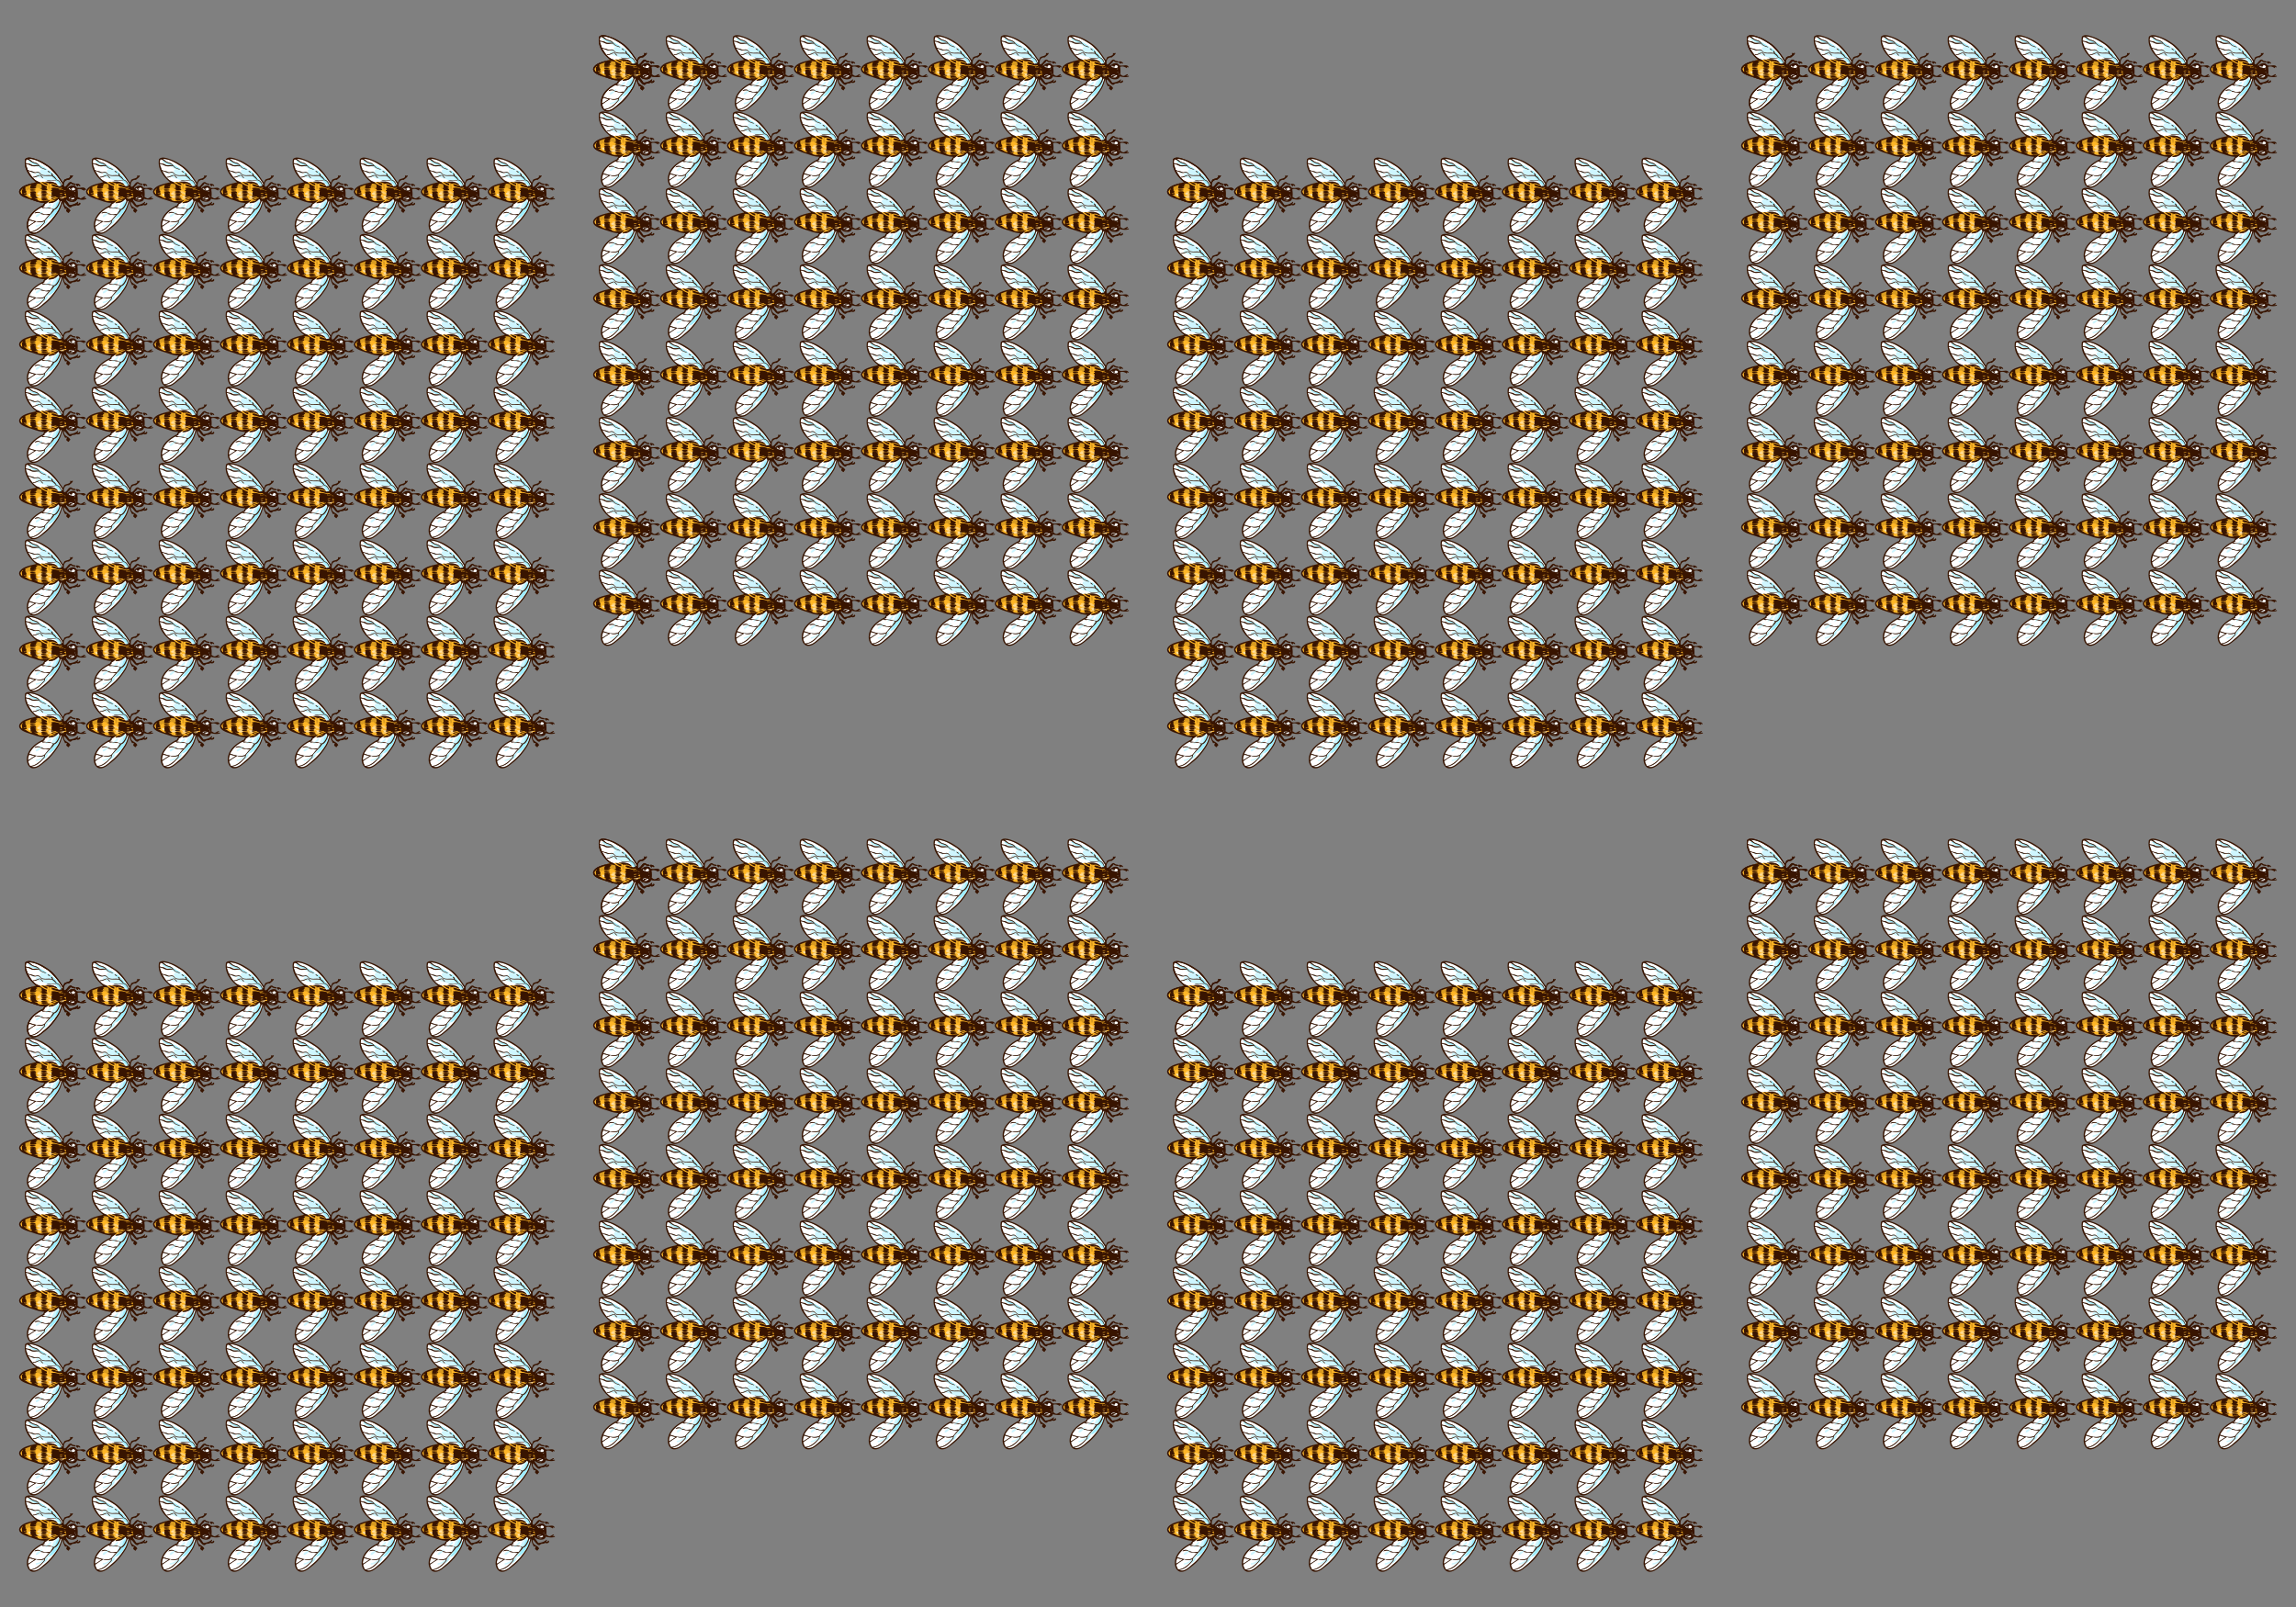 <svg xmlns="http://www.w3.org/2000/svg" xmlns:xlink="http://www.w3.org/1999/xlink" height="420" width="600"><rect width="100%" height="100%" fill="#808080" stroke="none"/><g id="b" transform="translate(0 16)"><g id="a" stroke-width=".133"><path d="M-72.935 388.448c.13-.032.427-.22.415.051-.076.07-.411.107-.415-.051zm1.246-.104c.004-.26-.304-.36-.727-.416.096.183-.04.171-.104.312-.221.004-.363.087-.623.052-.014-.17.061-.25.208-.26-1.504.215 1.233 1.273 1.246.312M-74.649 388.655c.262.016.513.04.675.156-.162-.115-.616.063-.675-.156" fill="#fff" transform="translate(91.328 -144.945)"/><path d="M-71.69 388.811v.208H-72c-.002-.175.24-.106.31-.208M-71.637 389.746v.208c-.091-.048-.26-.018-.312-.104.164.025.203-.074.312-.104M-85.607 388.551c.016.415.046.847.104 1.143-.289-.127-.427-.404-.467-.779.138-.225.307-.42.467-.623.132.006.182.095.26.156-.165-.008-.314-.002-.364.104M-74.13 390.058c-.041-.236-.391-.163-.467-.364.216.01.256-.16.467-.156-.002.151.125.329 0 .52M-83.997 397.952c-.026-.632.152-1.06.311-1.507.4.224.97.277 1.403.468-.573.312-1.2.84-1.714 1.039M-79.843 396.81c.04.21.04.305-.051.414-.77.923-2.168 2.243-3.584 2.233-.175-.395-.398-.744-.467-1.246.677-.5 1.392-.962 2.129-1.402.486.31 1.468.242 1.973 0M-81.245 382.216c-.548-.221-1.075.012-1.61-.104-.213-.046-.392-.24-.623-.312-.388-.122-.835-.078-1.142-.311.132-.266.013-.784.311-.883.542.026.935.583 1.506.83.544.237 1.223.285 1.558.78M-75.74 389.487c.187-.074.617-.178.831-.053-.183.056-.772.213-.83.053" fill="#fff" transform="translate(91.328 -144.945)"/><path d="M-80.57 384.76c.116.318.418.449.572.727-.451-.016-.483-.451-.78-.623-.051 0-.061-.042-.103-.051-.605.157-1.01.513-1.766.519-.065-.022-.106-.067-.104-.156.888.072 1.425-.694 2.181-.416zm3.843 1.195c-.005.082.007.18-.103.156-.619.171-1.794.254-2.337-.104.668.076 1.71.271 2.44-.052zm.468 1.35c-.695-.05-1.185-.58-1.87-.467.222.072.548.04.676.207-.948.013-1.477-.393-2.234-.57 1.421-.21 2.876-.004 3.428.83zm-2.39-.364c.185-.027.269.045.313.156-.116-.04-.282-.03-.312-.156zm-1.869-.467c.65.025 1.018.333 1.61.416-.148.234.055.228-.052.467-.608-.07-1.08-.53-1.558-.883zm-1.549 2.337v.156c-.224.101-1.075.077-1.402-.052.143-.413 1.178-.155 1.402-.104zm2.038.294c-.29-.026-.547-.11-.593-.242.297-.204 1.124-.101 1.506-.052-.015.165-.237.256-.507.288.272.015.515.068.611.18-.31.133-1.386.236-1.61-.052.118-.059.344-.104.593-.122zm-3.492-.657c.188-.313 1.23-.128 1.454-.104v.155c-.224.013-1.272.22-1.454-.051zm4.596 1.039v.207c-.225 0-.289-.02-.356.052.03.106.165.102.06.208-.298.074-.9.092-1.195 0-.055-.194.107-.168.154-.26-.158.002-.347.03-.317-.156.35-.21 1.205-.093 1.654-.051zm-.242.726c-.323.089-1.33.32-1.455-.051.295-.118 1.251-.24 1.455.051zm.207.416c-.381.11-1.389.342-1.713 0 .388-.103 1.422-.31 1.713 0zm.026.256c.066.273-.325.068-.39.211.213-.005.399-.01.623.052v.142h-1.765c.083-.224.083-.156 0-.408.394-.091 1.136-.075 1.532.003zm-3.35-6.748c-.595-.06-1.015-.41-1.661-.52.752 1.205 1.429 2.484 2.96 2.91.517.503 1.207.835 1.922 1.142-.012.19-.072.199 0 .363-.087.087-.306.042-.468.052.069.071.623.103.571.468-.309.164-1.072.13-1.454.051-.014-.135.02-.223.156-.207-.089-.102-.364-.017-.415-.156.006-.166.117-.229.311-.208-.044-.34-.127-.552-.104-.883-.402-.157-.91-.288-1.454-.155-.16.097.3.006.312.103-.016.31-.469.23-.312.572-.124.031-.237.074-.415.052-.12.123.467-.02.519.103-.099.528-1.142.377-1.61.364.05-.371-.03-.725.312-.883-.523-.003-1.145.344-1.662.519.266.224-.116.582.156.674.015.137-.072.17-.208.155.292.075.363.193.415.413.008.145-.127.144-.26.15.048.108.294.008.312.145.081.185-.176.134-.156.134h-.623c.09.224.397.041.572.073.634.234-.01.366-.52.282.762.242 1.164.845 2.077.935-.046-.152-.046-.16 0-.312-.189.034-.276-.035-.363-.104.174-.364-.167-.736.104-.935-.005-.134-.223-.054-.156-.26.305-.164 1.328-.198 1.558.053-.033.174-.249.166-.467.156-.143.113.386-.01.415.104.024.162-.11.165-.26.155.048.109.294.018.312.156.024.162-.11.166-.26.156.014.107.228.014.26.104.01.113-.043.165-.156.155.065.075.179.099.312.104.045.167-.08.163-.156.208.074.151.53-.08.467.208-.25.127-.716.025-.986 0 .118.073.617.212.883.311.017.104-.01.163-.104.156.387.253 1.173.44 1.662.156.618.11 1.347-.008 1.87-.156-.528.408-1.009.862-1.61 1.195-.002.137.019.296-.053.363-.146.114-.347.172-.519.26.801.306 2.128.087 2.752.571.814.083 1.418-1.262 1.662-1.921.145-.39-.08-.51-.26-.728-.528.683-1.3 1.124-2.544 1.091.127-.583 1.492-.377 1.87-.883-.247.1-1.003.14-1.299.364.532-.472 1.46-.548 2.026-.987-.713.067-1.225.334-1.766.572-.015-.078-.07-.092-.156-.207.394-.247 1.063-.217 1.454-.466-.512-.2-.92.155-1.454.106-.018-.312.355-.228.571-.306.077-.146-.451.129-.571-.042-.027-.252.281-.238.416-.238H-76.623h-1.194c-.133-.45.037-.729.059-1.034-.013-.108-.221-.061-.253-.15-.02-.245.315-.15.326-.364-.01-.198-.296-.092-.336-.26.6-.336 1.564-.068 2.237.156v.363c.224-.197.819.01 1.035-.207-.216-.131-.946.27-1.095-.104.259-.088.628-.065.78-.26-.178-.132-.475.022-.728 0-.556-.048-1.161-.403-1.765-.363.198-.097.01-.19-.208-.156-.072-.066-.032-.245-.104-.312.576-.302.997.227 1.61.208.178-.022.156.155.26.208.188-.09.424-.13.727-.104-.299-.637-.516-1.354-1.299-1.506-.348-.414-.724-.8-1.194-1.09-.916-.087-1.484.017-2.285-.105-.587-.09-.824-.695-1.247-.779-.356-.07-.675.084-.986.052" fill="#fff" transform="translate(91.328 -144.945)"/><path d="M-79.635 397.172c-.073-.619.424-1.002.831-1.454.583-.646 1.26-1.207 1.662-1.921.665-.183.97-.796 1.298-1.402.174-.321.199-.81.52-.987.077.01.047.125.052.208-.23.854-.521 1.786-1.04 2.596-.937 1.467-2.082 2.845-3.375 3.895-.93.756-2.116 2.095-3.48 1.506 1.714-.277 2.604-1.378 3.532-2.44M-75.48 390.889c.127-.102.436-.053.519.051-.158-.032-.447.067-.52-.051M-71.377 390.058c-.013.213-.026.424-.104.57-.086-.096.065-.604.104-.57M-75.682 390.058c.146-.08.347-.05.571-.104v.155c-.224-.032-.482.067-.57-.051" fill="#fff" transform="translate(91.328 -144.945)"/><path d="M-75.8 390.525c.72.001 1.138-.188 1.811-.312v.26c-.224.069-.527.072-.72.156.112.11.02.283-.103.311.046-.513-.906-.028-.987-.415M-73.195 390.841h-.208c-.045-.449.863-.446 1.143-.262a3.843 3.843 0 01-.831.053c-.145.077.11.21-.104.21M-72.157 391.252c-.403.245-1.265.013-1.298-.26.223.355.916.19 1.298.26M-72.105 390.577c.795.37-.545.685-.882.363.388-.027.59-.24.882-.363M-79.427 393.277c.477.056 1.013.271 1.61.156.12.123.177.308.364.364-.357.318-.518.832-.883 1.142-.294-.138-.705.108-1.143.052-.389-.05-.787-.33-1.194-.26-.148-.504-1.457-.503-1.61 0 .545-.167 1.379-.37 1.661.156.705.106 1.515.374 2.182.208-.527.426-.873 1.032-1.35 1.506-1.254.553-2.804.048-3.896-.363.716-1.414 1.848-2.41 3.272-3.116.218.349.65.117.987.155M-78.908 383.566c.309.09.548.248.675.52-.323-.075-.57-.226-.675-.52zm-.26-1.246c-1.229-.76-2.729-1.794-4.673-1.87.426.186.714.604 1.09.779.564.263.9.211 1.35.571.307.246.529.648.935.935.378.267.949.23 1.247.623-.537-.19-1.505-.4-1.818-.986-.583-.079-1.227.123-1.818 0-.426-.09-1.06-.58-1.713-.572.118.54.352.963.467 1.506.314.267.677.287 1.194.416.282.07.51.246.727.26.286.017.519-.112.676-.104.726.035.712.617 1.298.779.817.225 1.575-.062 2.44.155.006-.264-.229-.29-.207-.571.413-.014.426.37.52.675.445.195.699.582.934.987.75.167 1.079.756 1.298 1.454.132-.042.133-.214.208-.312-.592-.976-1.427-2.195-2.233-3.012-.627-.635-1.067-1.185-1.921-1.713M-74.545 389.27h.467c-.105 0-.525.095-.571.052.04-.011.102-.052.104-.052" fill="#fff" transform="translate(91.328 -144.945)"/><path d="M-81.249 386.701c1.386-.576 4.323.103 4.99.691.135.12.182.331.127.504a.511.511 0 01.006.1c.353-.143.777-.125 1.197.027.352.128.586.339.726.588.292.278.45.648.373.998.125.237.17.515.096.806a.304.304 0 01-.353.233 1.416 1.416 0 01-.24-.067c-.317.454-.996.34-1.56.06a1.703 1.703 0 01-.51.247 2.04 2.04 0 01-.138.19c-.53.643-1.922 1.037-2.717.595-.492.037-.968-.047-1.441-.188a6.658 6.658 0 01-1.858-.372.658.658 0 01-.096-.003c-.78-.09-1.667-.252-2.12-.896-.515-.126-.956-.357-1.05-.777a.938.938 0 01-.109-.226c-.174-.547.116-.96.573-1.23.401-.41 1.055-.634 1.725-.753.745-.365 1.666-.756 2.38-.527" fill="#ffb626" transform="translate(91.328 -144.945)"/><path d="M-78.328 387.39c.076.294.118.548.016.84-.072.207-.375.076-.345-.119.031-.204-.025-.396-.086-.589-.085-.269.345-.404.415-.132M-80.454 387.244c.086.286.238.688.093.972-.07.138-.204.184-.35.17-.227-.023-.372-.213-.492-.413-.14.02-.28.034-.42.04-.704.027-.757-1.085-.057-1.086.237 0 .47-.041.708-.042.23 0 .449.129.518.359M-83.026 387.357a.37.37 0 01.112.056l.008-.005c.157-.115.337.115.216.255l-.053.059a.31.31 0 01-.162.291c-.09.052-.187.092-.289.125a2.755 2.755 0 01-.561.32c-.456.196-.89.418-1.34.623a.26.26 0 01-.152.024l-.102.088c-.083.072-.246.075-.277-.06-.123-.551.316-1.018.749-1.29.456-.288 1.306-.639 1.85-.485" fill="#d99b20" transform="translate(91.328 -144.945)"/><path d="M-78.746 391.288a.413.413 0 01-.073-.01c-.024-.006-.03-.044-.002-.05.027-.008.052-.01.08-.012.052-.004.05.077-.005.072M-77.782 390.842c-.241.15-.824.335-1.017.024-.032-.051-.02-.128.036-.16.111-.063.225-.047.35-.046a.818.818 0 00.438-.12c.196-.12.389.18.193.302M-77.945 390.368c-.16.021-.321.031-.483.035-.136.003-.268.007-.372-.092-.034-.032-.044-.095-.007-.13.105-.1.223-.101.362-.103.162-.003.323-.014.483-.036.21-.027.224.299.017.326M-78.972 389.768c.226 0 .246.352.018.352-.124 0-.255.011-.377-.015-.151-.032-.185-.283-.016-.319.124-.026.249-.018.375-.018M-78.524 388.97c.155.001.22.155.181.266.058 0 .113.004.158.004.23.005.464.058.674.155.158.074.069.323-.1.286-.228-.05-.46-.024-.692-.014-.145.007-.473-.006-.425-.24a.212.212 0 01.032-.076 8.273 8.273 0 00-.352.015c-.184.012-.357.055-.532-.02-.075-.033-.092-.14-.038-.198.248-.263.766-.183 1.094-.18M-80.376 390.408c.163.039.388.107.444.284a.122.122 0 01-.079.152c-.138.044-.308-.014-.45-.03-.193-.02-.401.004-.59-.053-.233-.07-.222-.407.034-.43.21-.02.437.028.641.077M-80.285 389.577c.327.002.357.507.026.51a7.157 7.157 0 01-.79-.03c-.142-.015-.23-.18-.203-.308.03-.148.167-.219.308-.202.219.026.438.028.659.03M-80.286 388.936c.335.003.364.522.028.52-.224-.002-.448-.019-.671-.03-.16-.009-.417-.054-.428-.26-.01-.199.247-.267.4-.26.224.01.447.028.671.03" fill="#ffce6e" transform="translate(91.328 -144.945)"/><path d="M-83.712 389.533c.11.036.192.116.303.145.118.03.249.01.366-.018.226-.053.372.175.325.34.28.068.531.27.826.233.261-.032.344.405.083.457-.375.075-.8-.062-1.125-.253-.069-.04-.138-.116-.133-.203a.647.647 0 01.006-.052c-.347.047-.822.018-.915-.356-.037-.149.088-.351.264-.293M-80.506 390.523a2.422 2.422 0 01-.532.061c-.17.004-.331.002-.472-.104-.053-.039-.048-.121-.01-.167.207-.24.606-.13.883-.2.268-.07.402.343.131.41M-80.784 389.457c.037.119-.029.283-.16.31-.184.04-.477.107-.624-.042-.078-.079-.099-.21-.016-.296.133-.137.318-.09.489-.133.13-.03.268.026.31.16M-77.624 390.568c-.205.078-.426.09-.643.093-.299.005-.322-.465-.024-.462.18.002.36.004.531-.057.274-.096.404.323.136.426M-77.155 389.69c-.232.064-.455.156-.698.169-.278.015-.3-.416-.022-.431.221-.012.44-.043.66-.061.188-.016.242.273.06.323M-75.229 389.877c-.036.336-.517.37-.77.322-.243-.046-.291-.45-.026-.504.11-.022.212-.032.323-.037.033 0 .065-.003.098-.006a.149.149 0 01.016-.005l.019-.007c.005 0 .006 0 .01-.002.157-.093.35.048.33.239M-74.437 390.318c-.165.357-.679.638-1.036.387-.111-.078-.084-.277.028-.339.191-.107.447-.047.557-.274.142-.294.588-.068.451.226" fill="#ffde9e" transform="translate(91.328 -144.945)"/><path d="M-75.919 392.38c-1.189.904-1.047 2.715-2.315 3.588-1.129.776-2.14 2.048-3.561 2.245-.247.034-.262-.347-.02-.383 1.451-.218 2.971-1.826 3.53-3.064.563-1.246.59-2.461 1.738-3.37.585-.464 1.228.529.628.984M-77.972 392.638c-.177.25-.399.452-.635.644-.216.176-.437.38-.724.413-.072.008-.152-.075-.127-.149.085-.252.289-.381.49-.54.25-.195.479-.409.66-.67.164-.24.502.066.336.302M-80.308 394.604c-.245.216-.496.425-.747.633-.232.193-.495.46-.816.418-.057-.007-.118-.072-.114-.132.023-.305.256-.436.489-.6.305-.215.63-.399.928-.625.18-.137.43.155.26.306M-83.211 381.199c.92.241 1.94.712 2.766 1.182.881.5 1.78.9 2.613 1.488.657.464 1.32 1.018 1.721 1.726.266.468.45 1.051.768 1.48a.25.25 0 01.014.254l-.02.03c-.076.124-.199.2-.349.17-.432-.087-.7-.44-.952-.775-.455-.609-.79-1.118-1.405-1.601-.364-.286-.776-.509-1.14-.793-.435-.34-.806-.844-1.257-1.145-.956-.64-1.876-1.08-2.928-1.528-.272-.116-.115-.563.169-.488" fill="#cff6ff" transform="translate(91.328 -144.945)"/><path d="M-81.437 384.383c1.252.47 2.86.514 3.898 1.473.06.056.042.136-.015.183-.51.42-1.3.053-1.85-.123-.806-.258-1.609-.482-2.396-.809-.488-.202-.116-.904.363-.724M-82.842 383.753c.103.032.15.087.223.162.065.067.139.127.214.183.17.129-.053.377-.222.247-.146-.113-.354-.265-.367-.461-.005-.076.074-.156.152-.131" fill="#cff6ff" transform="translate(91.328 -144.945)"/><path d="M-79.597 383.654c.438.32.854.71 1.315 1.012.15.014.303.022.438.057.316.082.557.292.733.556.226.337-.097.793-.488.71-.737-.159-1.334-.603-1.92-1.054a5.39 5.39 0 00-.233-.168 4.025 4.025 0 01-1.97-.563c-.253-.155-.046-.57.207-.414.277.171.569.27.866.343-.152-.142-.292-.339-.248-.554.128-.624 1.052-.105 1.3.075" fill="#cff6ff" transform="translate(91.328 -144.945)"/><path d="M-78.878 396.561c.064.236-.177.456-.313.623a2.298 2.298 0 01-.655.566c-.187.103-.353-.154-.179-.28.212-.152.37-.357.53-.56.123-.157.258-.44.488-.438.056 0 .114.031.13.09" fill="#baf2ff" transform="translate(91.328 -144.945)"/><path d="M-75.804 391.802c.546.64-.14 1.709-.514 2.304-.474.757-1.233 1.664-2.09 1.994-.08.03-.17-.069-.123-.144.44-.693.879-1.347 1.269-2.073.209-.39.4-.8.535-1.222.119-.37.085-.651.418-.9.134-.1.393-.091.505.04M-77.821 384.006c.13.154.171.448.39.522a.837.837 0 01.403.256c.64.784 1.528 1.57 1.838 2.558.055.175-.173.34-.311.201a89.597 89.597 0 01-2.013-2.086c-.278-.3-.229-.697-.52-.986-.252-.249-.527-.376-.6-.735-.016-.077.025-.161.113-.164.355-.012.479.17.7.434M-79.177 383.115c.114.077.036.246-.096.193-.705-.28-1.31-.75-1.996-1.076-.561-.266-1.307-.257-1.763-.704-.074-.072-.01-.183.087-.172 1.406.166 2.63.986 3.768 1.76M-83.685 380.92c.196.037.421.172.543.33.05.065-.011.146-.08.154-.203.026-.432-.121-.585-.241-.115-.09-.008-.266.122-.243" fill="#9eedff" transform="translate(91.328 -144.945)"/><path d="M-71.066 387.617a.586.586 0 01-.364-.572c.059-.01.082-.057.104-.104.46.06.882.157.987.572-.225.188-.29-.133-.52-.104-.105.033-.014.262-.207.208M-72.52 388.5c-.076.07-.411.106-.415-.052.13-.032.427-.22.415.051M-76.259 387.305c-.695-.05-1.185-.58-1.87-.467.222.072.548.04.676.207-.948.013-1.477-.393-2.234-.57 1.421-.21 2.876-.004 3.428.83M-76.83 386.11c-.619.172-1.794.255-2.337-.103.668.076 1.71.271 2.44-.052-.005.082.007.18-.103.156M-78.233 384.085c-.323-.074-.57-.225-.675-.519.309.09.548.248.675.52M-78.648 386.942c.184-.028.268.044.312.155-.116-.04-.282-.03-.312-.155M-79.324 391.096c.213-.005.399-.01.623.052v.142h-1.765c.083-.224.083-.156 0-.408.394-.091 1.136-.075 1.532.003.066.273-.325.068-.39.21M-78.925 389.694c-.225 0-.288-.02-.355.052.029.106.16.102.056.208-.298.074-.896.092-1.192 0-.055-.194.11-.168.157-.26-.158.002-.35.03-.32-.156.35-.21 1.205-.093 1.654-.051v.207M-78.96 387.357c-.608-.07-1.08-.53-1.558-.883.65.025 1.018.333 1.61.416-.148.234.055.228-.052.467" fill="#381400" transform="translate(91.328 -144.945)"/><path d="M-80.673 390.629c.388-.103 1.422-.31 1.713 0-.381.11-1.389.342-1.713 0M-79.623 389.1c.272.014.515.067.611.179-.31.133-1.386.236-1.61-.052.118-.059.344-.104.593-.122.135.011.275.01.406-.005M-80.622 388.863c.297-.204 1.124-.101 1.506-.052-.015.165-.237.256-.507.288a3.24 3.24 0 00-.406.005c-.29-.025-.547-.109-.593-.241" fill="#381400" transform="translate(91.328 -144.945)"/><path d="M-79.623 389.1c-.13.015-.271.016-.406.004a3.13 3.13 0 01.406-.005M-79.167 390.213c-.323.089-1.33.32-1.455-.051.295-.118 1.251-.24 1.455.051M-80.57 384.76c.116.318.418.449.572.727-.451-.016-.483-.451-.78-.623-.051 0-.061-.042-.103-.051-.605.157-1.01.513-1.766.519-.065-.022-.106-.067-.104-.156.888.072 1.425-.694 2.181-.416M-82.067 388.967c-.224.101-1.075.077-1.402-.052.143-.413 1.178-.155 1.402-.104v.156M-83.521 388.448c.188-.313 1.23-.128 1.454-.104v.155c-.224.013-1.272.22-1.454-.051" fill="#381400" transform="translate(91.328 -144.945)"/><path d="M-83.841 380.45c1.944.076 3.444 1.11 4.674 1.87.854.528 1.294 1.078 1.921 1.713.806.817 1.64 2.036 2.233 3.012-.075.098-.076.27-.208.312-.22-.698-.547-1.287-1.298-1.454-.235-.405-.49-.792-.934-.987-.094-.305-.107-.69-.52-.675-.022.281.213.307.208.571-.866-.217-1.624.07-2.441-.155-.586-.162-.572-.744-1.298-.78-.157-.007-.39.122-.676.105-.217-.014-.445-.19-.727-.26-.517-.13-.88-.149-1.194-.416-.115-.543-.349-.967-.467-1.506.654-.008 1.287.482 1.713.572.591.123 1.235-.079 1.818 0 .313.587 1.281.796 1.818.986-.298-.392-.869-.356-1.247-.623-.406-.287-.628-.69-.935-.935-.45-.36-.786-.308-1.35-.571-.376-.175-.664-.593-1.09-.78zm-.468.156c.542.026.935.583 1.506.83.544.237 1.223.285 1.558.78-.548-.221-1.075.012-1.61-.104-.213-.046-.392-.24-.623-.312-.388-.122-.835-.078-1.142-.311.132-.266.013-.784.311-.883zm.364 3.012c.646.11 1.066.458 1.662.52.31.031.63-.124.986-.053.423.084.66.69 1.247.78.801.121 1.369.017 2.285.103.47.292.846.677 1.194 1.09.783.153 1 .87 1.299 1.507-.303-.026-.54.015-.727.104-.104-.053-.082-.23-.26-.208-.613.019-1.033-.51-1.61-.208.073.067.033.246.106.312.217-.035.407.059.209.156.604-.04 1.213.315 1.77.363.252.022.556-.132.734 0-.152.195-.507.172-.766.26.149.373.851-.027 1.067.104-.216.216-.81.01-1.035.207v-.363c-.673-.224-1.636-.486-2.237-.15.04.168.298.068.308.265-.01.215-.331.13-.312.376.031.09.246.02.26.127-.022.305-.185.585-.052 1.034h.883-.623c-.135 0-.443-.014-.416.238.12.17.648-.115.571.031-.216.078-.589 0-.571.312.534.049.942-.304 1.454-.104-.391.25-1.06.22-1.454.468.086.114.14.13.156.207.541-.237 1.053-.505 1.766-.571-.566.438-1.494.515-2.026.987.296-.225 1.052-.264 1.298-.364-.377.506-1.742.3-1.87.883 1.245.033 2.017-.408 2.545-1.09.18.217.405.337.26.727-.244.659-.848 2.004-1.662 1.921-.624-.484-1.95-.265-2.752-.571.172-.088.373-.146.52-.26.07-.067.05-.226.051-.363.602-.333 1.083-.787 1.61-1.195-.522.148-1.25.267-1.87.156-.488.285-1.274.097-1.661-.156.093.007.121-.052.104-.156-.266-.099-.765-.238-.883-.311.27.025.737.127.986 0 .063-.287-.393-.057-.467-.208.076-.045.201-.041.156-.208-.133-.005-.247-.03-.312-.104.113.01.166-.042.156-.155-.032-.09-.246.004-.26-.104.15.01.284.007.26-.156-.018-.138-.264-.047-.312-.156.15.01.284.007.26-.155-.029-.114-.558.009-.415-.105.218.01.434.019.467-.156-.23-.25-1.253-.216-1.558-.052-.067.205.151.126.156.26-.271.198.07.57-.104.934.087.069.174.136.363.102-.046.152-.046.157 0 .31-.913-.09-1.315-.699-2.077-.941.51.084 1.154-.037.52-.27-.175-.033-.483.15-.572-.074h.623c-.02 0 .237.05.156-.134-.018-.138-.264-.026-.311-.134.132-.006.267-.01.26-.156-.053-.22-.124-.34-.416-.416.136.015.223-.019.208-.156-.272-.092.11-.45-.156-.675.517-.175 1.139-.522 1.662-.519-.342.159-.263.512-.312.883.468.013 1.511.164 1.61-.364-.052-.123-.64.02-.52-.103.18.022.292-.02.416-.053-.157-.34.296-.26.312-.57-.011-.098-.472-.008-.312-.104.545-.133 1.052-.001 1.454.155-.023.33.06.543.104.883-.194-.02-.305.041-.311.208.05.14.326.054.415.156-.137-.016-.17.072-.156.207.382.08 1.145.113 1.454-.052.052-.364-.502-.396-.57-.467.161-.01.38.035.467-.052-.072-.164-.012-.173 0-.364-.715-.306-1.405-.638-1.922-1.142-1.531-.425-2.208-1.704-2.96-2.908zm-1.558 4.674c.132.006.182.095.26.156-.165-.008-.314-.002-.364.104.016.414.046.846.104 1.142-.289-.127-.427-.404-.467-.779.138-.225.307-.42.467-.623zm5.09 4.83c.217.349.649.117.986.155.477.056 1.013.271 1.61.156.12.123.177.308.364.364-.357.318-.518.832-.883 1.142-.294-.138-.705.108-1.143.052-.389-.05-.787-.33-1.194-.26-.148-.504-1.457-.503-1.61 0 .545-.167 1.379-.37 1.661.156.705.106 1.515.374 2.182.208-.527.426-.873 1.032-1.35 1.506-1.254.553-2.804.048-3.896-.363.716-1.414 1.848-2.41 3.272-3.116zm-3.273 3.323c.4.224.97.277 1.403.468-.573.312-1.2.84-1.714 1.039-.026-.632.152-1.06.311-1.507zm-.26 1.766c.678-.5 1.393-.962 2.13-1.402.486.31 1.468.242 1.973 0 .04.212.04.306-.051.415-.77.923-2.168 2.243-3.584 2.233-.175-.395-.398-.744-.467-1.246zm.78 1.402c1.713-.277 2.603-1.378 3.531-2.44-.073-.62.424-1.003.831-1.455.583-.646 1.26-1.207 1.662-1.921.665-.183.97-.796 1.298-1.402.174-.321.199-.81.52-.987.077.01.047.125.052.208-.23.854-.521 1.786-1.04 2.596-.937 1.467-2.082 2.845-3.375 3.895-.93.756-2.116 2.095-3.48 1.506zm9.711-8.62c.223.354.916.189 1.298.259-.403.245-1.265.013-1.298-.26zm.468-.053c.388-.027.59-.24.882-.363.795.37-.545.685-.882.363zm-.104-.308c-.145.077.11.21-.104.21h-.208c-.045-.45.863-.447 1.143-.263a3.843 3.843 0 01-.831.053zm-2.39.256c.128-.1.437-.052.52.052-.158-.032-.447.067-.52-.052zm-.318-.363c.719.001 1.137-.188 1.81-.312v.26c-.224.069-.527.072-.72.156.112.11-.025.283-.148.311.046-.513-.861-.028-.942-.415zm4.318.104c-.086-.097.065-.606.104-.571-.013.213-.026.424-.104.57zm-.156-.675c-.091-.048-.26-.018-.312-.104.164.025.203-.074.312-.104v.208zm-4.045.104c.146-.08.347-.05.571-.104v.155c-.224-.032-.482.067-.57-.051zm1.552 0c-.041-.236-.391-.163-.467-.364.216.01.256-.16.467-.156-.002.151.125.329 0 .52zm-.779-.624c-.183.056-.772.213-.83.053.186-.074.616-.178.83-.053zm.26-.112c.04-.011.102-.052.104-.052h.467c-.105 0-.525.095-.571.052zm2.648-.303c-.001-.175.24-.106.312-.208v.208h-.312zm-2.648-.364c.262.016.513.04.675.156-.162-.115-.616.062-.675-.156zm1.714-.623c-.147.01-.222.09-.208.26.26.035.402-.048.623-.052.065-.141.2-.13.104-.312.423.057.73.156.727.416-.013.96-2.75-.097-1.246-.312zm-8.673-7.374c-.879-.32-2.452-.938-3.168-.104-.491 2.655 1.38 4.806 2.908 6.024-1.308.335-2.94.632-3.843 1.402-.556.475-.897 1.126-.312 1.818.48.566 1.695.986 2.701 1.298 1.295.402 2.166.813 3.531.883.13.184-.305.247-.207.571-1.82.893-4.13 2.396-4.31 5.038-.08 1.154.534 2.618 1.87 2.493 1.029-.097 1.834-.87 2.595-1.455 1.557-1.195 2.766-2.675 3.792-4.31.545-.871.782-1.882 1.142-2.908-.143.876.37 1.55.571 2.077.217.055.352-.11.468 0 .084.139-.199.354-.104.675.186.143.33.327.571.416.203-.192.162-.382.468-.52-.321-1.012-1.861-.804-1.662-2.337.427.093.987 1.394 1.662 1.403.205.003.326-.24.52-.312.324-.12.837.004 1.038-.312.434.336 1.344-.069.935-.57-.254.057-.257.366-.623.31-.086-.09.32-.344.105-.57-.577.527-1.276.786-2.18.882-.171-.189-.375-.51-.568-.779-.156-.217-.54-.528-.252-.727.382.707 2.51 1.056 2.767-.156.591.2 1.692.35 2.365.052v-.155c-.224-.093-.342.072-.6.051-.107-.178.428-.131.336-.467-.411-.082-.737.44-1.195.416-.318-.017-.455-.278-.779-.364.103-.646.044-1.375-.052-1.973.628-.333 1.314.03 1.766.311.114-.11.01-.23-.052-.311.207-.02.337.208.52.051-.36-.9-1.47-.209-2.338-.467-.226-.067-.35-.44-.623-.52-.763-.222-1.508.201-1.921.676-.15-.503.753-.788.883-1.35.344.32.877.468 1.35.415.042-.395-.459-.306-.727-.416-.247-.1-.395-.327-.623-.311-.643.045-.937 1.13-1.558 1.246a.244.244 0 00-.156-.051c-.241-.895.217-1.861 1.298-1.766.359-.351.847-.573 1.039-1.091-.257-.222-.45.194-.675-.104-.08.076-.046.266-.052.416-.282.497-1.154.404-1.558.779-.074.272-.21.482-.312.727-.997-1.355-2.077-3.203-3.583-4.259-.945-.662-1.906-1.307-3.168-1.765" fill="#381400" transform="translate(91.328 -144.945)"/></g><use xlink:href="#a" width="100%" height="100%"/><use xlink:href="#a" transform="translate(0 19.952)" width="100%" height="100%"/><use xlink:href="#a" transform="translate(0 39.904)" width="100%" height="100%"/><use xlink:href="#a" transform="translate(0 59.857)" width="100%" height="100%"/><use xlink:href="#a" transform="translate(0 79.809)" width="100%" height="100%"/><use xlink:href="#a" transform="translate(0 99.761)" width="100%" height="100%"/><use xlink:href="#a" transform="translate(0 119.713)" width="100%" height="100%"/><use xlink:href="#a" transform="translate(0 139.665)" width="100%" height="100%"/><use xlink:href="#a" transform="translate(17.5)" width="100%" height="100%"/><use xlink:href="#a" transform="translate(17.5 19.952)" width="100%" height="100%"/><use xlink:href="#a" transform="translate(17.5 39.904)" width="100%" height="100%"/><use xlink:href="#a" transform="translate(17.5 59.857)" width="100%" height="100%"/><use xlink:href="#a" transform="translate(17.5 79.809)" width="100%" height="100%"/><use xlink:href="#a" transform="translate(17.5 99.761)" width="100%" height="100%"/><use xlink:href="#a" transform="translate(17.5 119.713)" width="100%" height="100%"/><use xlink:href="#a" transform="translate(17.5 139.665)" width="100%" height="100%"/><use xlink:href="#a" transform="translate(35)" width="100%" height="100%"/><use xlink:href="#a" transform="translate(35 19.952)" width="100%" height="100%"/><use xlink:href="#a" transform="translate(35 39.904)" width="100%" height="100%"/><use xlink:href="#a" transform="translate(35 59.857)" width="100%" height="100%"/><use xlink:href="#a" transform="translate(35 79.809)" width="100%" height="100%"/><use xlink:href="#a" transform="translate(35 99.761)" width="100%" height="100%"/><use xlink:href="#a" transform="translate(35 119.713)" width="100%" height="100%"/><use xlink:href="#a" transform="translate(35 139.665)" width="100%" height="100%"/><use xlink:href="#a" transform="translate(52.5)" width="100%" height="100%"/><use xlink:href="#a" transform="translate(52.5 19.952)" width="100%" height="100%"/><use xlink:href="#a" transform="translate(52.5 39.904)" width="100%" height="100%"/><use xlink:href="#a" transform="translate(52.5 59.857)" width="100%" height="100%"/><use xlink:href="#a" transform="translate(52.5 79.809)" width="100%" height="100%"/><use xlink:href="#a" transform="translate(52.5 99.761)" width="100%" height="100%"/><use xlink:href="#a" transform="translate(52.5 119.713)" width="100%" height="100%"/><use xlink:href="#a" transform="translate(52.5 139.665)" width="100%" height="100%"/><use xlink:href="#a" transform="translate(70)" width="100%" height="100%"/><use xlink:href="#a" transform="translate(70 19.952)" width="100%" height="100%"/><use xlink:href="#a" transform="translate(70 39.904)" width="100%" height="100%"/><use xlink:href="#a" transform="translate(70 59.857)" width="100%" height="100%"/><use xlink:href="#a" transform="translate(70 79.809)" width="100%" height="100%"/><use xlink:href="#a" transform="translate(70 99.761)" width="100%" height="100%"/><use xlink:href="#a" transform="translate(70 119.713)" width="100%" height="100%"/><use xlink:href="#a" transform="translate(70 139.665)" width="100%" height="100%"/><use xlink:href="#a" transform="translate(87.5)" width="100%" height="100%"/><use xlink:href="#a" transform="translate(87.5 19.952)" width="100%" height="100%"/><use xlink:href="#a" transform="translate(87.5 39.904)" width="100%" height="100%"/><use xlink:href="#a" transform="translate(87.5 59.857)" width="100%" height="100%"/><use xlink:href="#a" transform="translate(87.5 79.809)" width="100%" height="100%"/><use xlink:href="#a" transform="translate(87.5 99.761)" width="100%" height="100%"/><use xlink:href="#a" transform="translate(87.5 119.713)" width="100%" height="100%"/><use xlink:href="#a" transform="translate(87.5 139.665)" width="100%" height="100%"/><use xlink:href="#a" transform="translate(105)" width="100%" height="100%"/><use xlink:href="#a" transform="translate(105 19.952)" width="100%" height="100%"/><use xlink:href="#a" transform="translate(105 39.904)" width="100%" height="100%"/><use xlink:href="#a" transform="translate(105 59.857)" width="100%" height="100%"/><use xlink:href="#a" transform="translate(105 79.809)" width="100%" height="100%"/><use xlink:href="#a" transform="translate(105 99.761)" width="100%" height="100%"/><use xlink:href="#a" transform="translate(105 119.713)" width="100%" height="100%"/><use xlink:href="#a" transform="translate(105 139.665)" width="100%" height="100%"/><use xlink:href="#a" transform="translate(122.5)" width="100%" height="100%"/><use xlink:href="#a" transform="translate(122.5 19.952)" width="100%" height="100%"/><use xlink:href="#a" transform="translate(122.5 39.904)" width="100%" height="100%"/><use xlink:href="#a" transform="translate(122.5 59.857)" width="100%" height="100%"/><use xlink:href="#a" transform="translate(122.5 79.809)" width="100%" height="100%"/><use xlink:href="#a" transform="translate(122.5 99.761)" width="100%" height="100%"/><use xlink:href="#a" transform="translate(122.5 119.713)" width="100%" height="100%"/><use xlink:href="#a" transform="translate(122.5 139.665)" width="100%" height="100%"/></g><use xlink:href="#b" width="100%" height="100%" transform="translate(0 -210)"/><use xlink:href="#b" transform="translate(150 -32)" width="100%" height="100%"/><use xlink:href="#b" transform="translate(150 -242)" width="100%" height="100%"/><use xlink:href="#b" transform="translate(300)" width="100%" height="100%"/><use xlink:href="#b" transform="translate(300 -210)" width="100%" height="100%"/><use xlink:href="#b" transform="translate(450 -242)" width="100%" height="100%"/><use xlink:href="#b" transform="translate(450 -32)" width="100%" height="100%"/></svg>